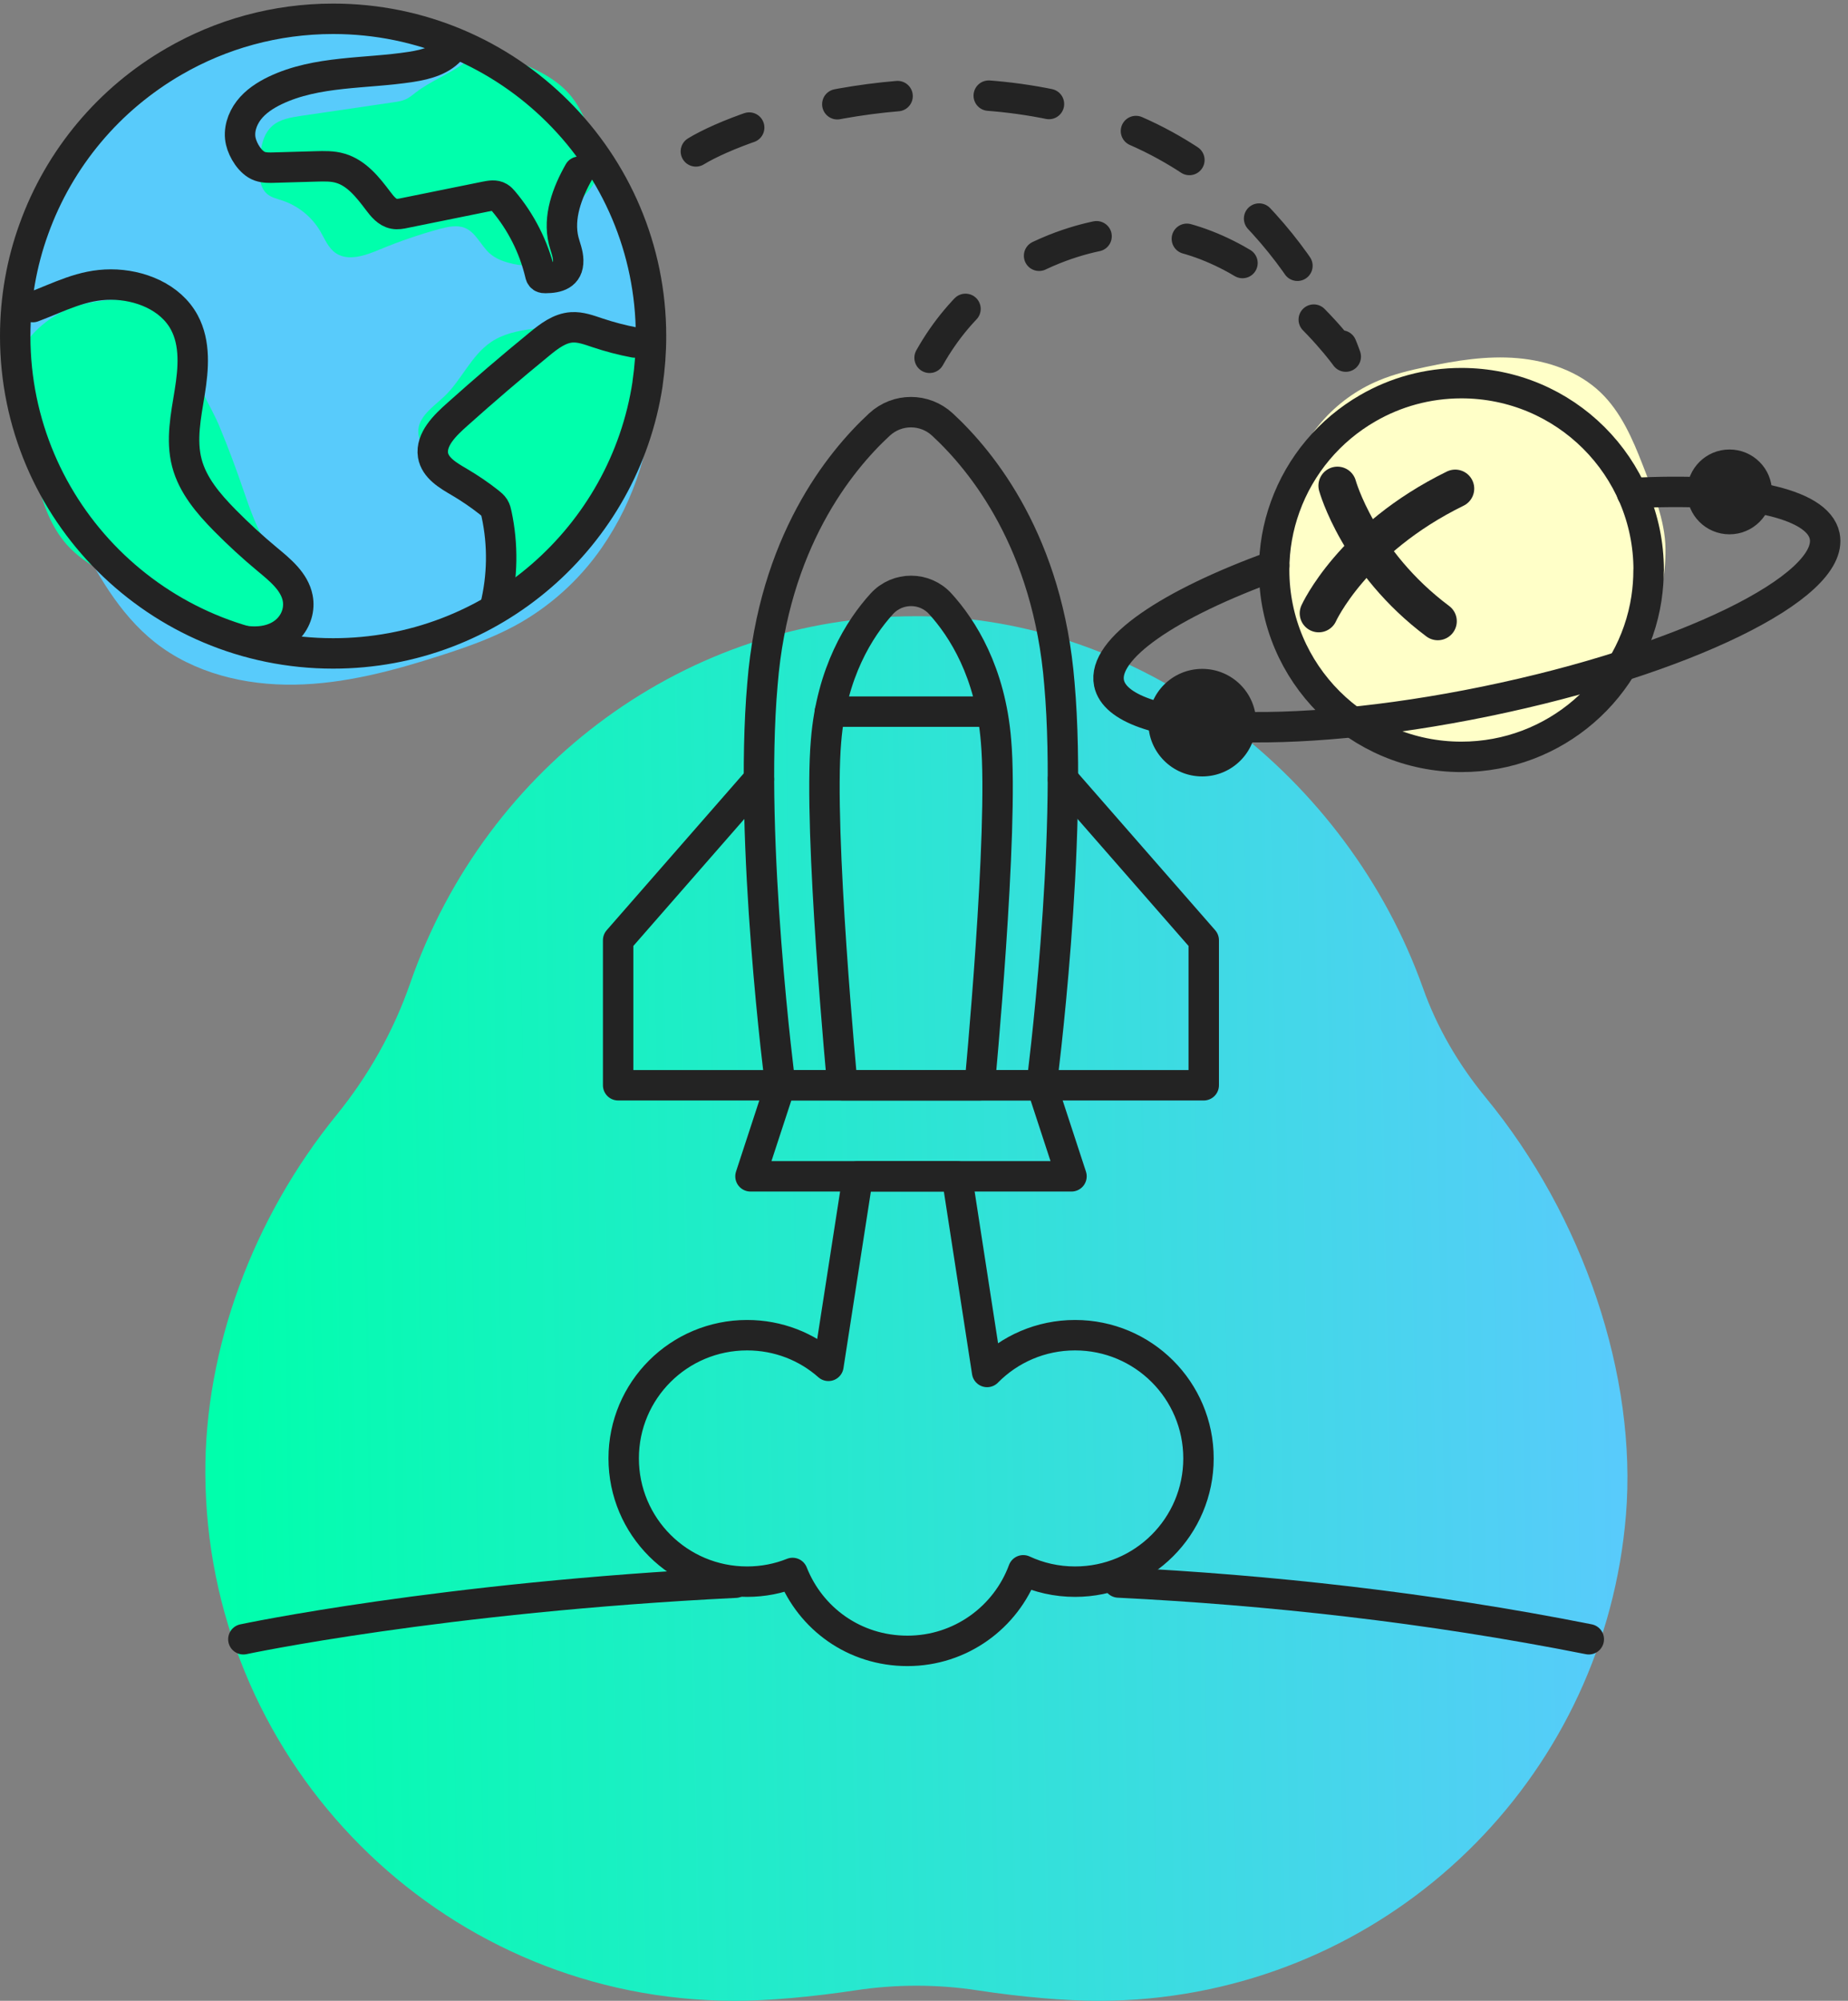 <svg width="243" height="263" viewBox="0 0 243 263" fill="none" xmlns="http://www.w3.org/2000/svg">
<rect x="0" y="0" width="243" height="263" fill="#808080" stroke="none"/>
<path d="M144.414 263C140.072 263 134.304 262.503 128.562 261.625C125.914 261.217 123.202 261.013 120.516 261.013C117.829 261.013 115.117 261.217 112.456 261.625C106.727 262.491 100.947 263 96.605 263C95.37 263 94.123 262.962 92.888 262.898C56.143 260.962 27.191 230.574 27 193.715C26.911 177.336 33.2 160.155 44.252 146.566C48.504 141.331 51.764 135.498 53.941 129.232C63.961 100.384 90.634 81 120.338 81C120.974 81 121.611 81 122.247 81.025C150.474 81.79 177.16 101.9 187.129 129.92C188.937 135.001 191.713 139.828 195.367 144.273C208.239 159.901 215.292 180.915 213.802 199.141C211.04 232.752 184.685 259.472 151.136 262.682C148.908 262.898 146.642 263 144.414 263Z" fill="url(#paint0_linear_5273_3447)"/>
<path d="M147.069 208.011C166.691 208.988 187.636 211.247 208.916 215.474" stroke="#232323" stroke-width="4" stroke-linecap="round" stroke-linejoin="round"/>
<path d="M32 215.474C32 215.474 58.026 209.938 96.706 208.038" stroke="#232323" stroke-width="4" stroke-linecap="round" stroke-linejoin="round"/>
<path d="M136.975 142.653H102.603C102.603 142.653 98.436 110.541 100.259 89.905C101.744 71.347 110.366 60.678 115.641 55.804C117.985 53.634 121.58 53.634 123.925 55.804C129.199 60.678 137.822 71.347 139.307 89.905C141.13 110.541 136.962 142.653 136.962 142.653H136.975Z" stroke="#232323" stroke-width="4" stroke-linecap="round" stroke-linejoin="round"/>
<path d="M128.808 142.654H110.769C110.769 142.654 107.578 109.19 108.62 97.391C109.35 88.372 113.01 82.602 115.953 79.366C118.011 77.105 121.58 77.105 123.638 79.366C126.581 82.602 130.241 88.372 130.97 97.391C132.012 109.203 128.821 142.654 128.821 142.654H128.808Z" stroke="#232323" stroke-width="4" stroke-linecap="round" stroke-linejoin="round"/>
<path d="M109.128 93.543H130.254" stroke="#232323" stroke-width="4" stroke-linecap="round" stroke-linejoin="round"/>
<path d="M102.603 142.653H81.282V123.589L99.79 102.419" stroke="#232323" stroke-width="4" stroke-linecap="round" stroke-linejoin="round"/>
<path d="M136.975 142.653H158.283V123.589L139.775 102.419" stroke="#232323" stroke-width="4" stroke-linecap="round" stroke-linejoin="round"/>
<path d="M140.895 154.622H98.683L102.603 142.653H136.975L140.895 154.622Z" stroke="#232323" stroke-width="4" stroke-linecap="round" stroke-linejoin="round"/>
<path d="M122.232 47.032C130.752 31.876 146.647 30.662 146.647 30.662C163.767 28.394 176.96 46.874 176.96 46.874C176.96 46.874 169.523 24.226 146.068 15.915C122.612 7.603 97.992 15.936 91.503 19.902" stroke="#232323" stroke-width="4" stroke-linecap="round" stroke-linejoin="round" stroke-dasharray="8 12"/>
<g clip-path="url(#clip0_5273_3447)">
<path d="M216.001 61.109C214.659 57.658 213.141 54.156 210.47 51.589C207.56 48.808 203.523 47.417 199.511 47.076C195.499 46.734 191.462 47.392 187.527 48.226C185.413 48.669 183.3 49.174 181.313 50.009C178.415 51.21 175.808 53.106 173.758 55.483C167.392 62.879 166.987 72.538 169.253 81.553C169.531 82.653 169.81 83.752 170.252 84.789C171.353 87.318 173.404 89.303 175.39 91.224C178.111 93.829 180.857 96.56 184.616 97.344C188.64 98.165 192.095 99.392 196.297 98.873C201.169 98.266 205.699 95.877 209.61 93.007C215.558 88.671 219.088 79.302 219 72.121C218.949 68.328 217.367 64.624 216.001 61.109Z" fill="#FFFFC8"/>
</g>
<path d="M216.775 74.939C216.775 76.186 216.684 77.408 216.502 78.603V78.629C214.704 90.442 204.493 99.487 192.159 99.487C178.561 99.487 167.542 88.493 167.542 74.926C167.542 72.015 168.05 69.221 168.988 66.635C170.968 61.124 174.849 56.537 179.864 53.652C183.485 51.56 187.678 50.364 192.172 50.364C205.77 50.364 216.788 61.358 216.788 74.926L216.775 74.939Z" stroke="#232323" stroke-width="4" stroke-linecap="round" stroke-linejoin="round"/>
<path d="M214.587 64.815C228.901 64.061 239.021 66.023 239.933 70.455C241.313 77.121 221.36 86.855 195.376 92.196C169.392 97.537 147.211 96.459 145.83 89.792C144.905 85.283 153.71 79.37 167.542 74.366" stroke="#232323" stroke-width="4" stroke-linecap="round" stroke-linejoin="round"/>
<path d="M232.504 64.659C232.504 67.461 230.227 69.734 227.416 69.734C224.605 69.734 222.329 67.461 222.329 64.659C222.329 61.857 224.605 59.584 227.416 59.584C230.227 59.584 232.504 61.857 232.504 64.659Z" fill="#232323" stroke="#232323"/>
<path d="M164.671 94.99C164.671 98.618 161.724 101.56 158.086 101.56C154.448 101.56 151.5 98.618 151.5 94.99C151.5 91.363 154.448 88.421 158.086 88.421C161.724 88.421 164.671 91.363 164.671 94.99Z" fill="#232323" stroke="#232323"/>
<path d="M175.864 63.84C175.864 63.84 178.625 73.859 189.058 81.657" stroke="#232323" stroke-width="5" stroke-linecap="round" stroke-linejoin="round"/>
<path d="M173.403 80.616C173.403 80.616 177.793 70.869 191.351 64.228" stroke="#232323" stroke-width="5" stroke-linecap="round" stroke-linejoin="round"/>
<path d="M157.593 191.698C157.593 200.652 150.338 207.904 141.364 207.904C138.929 207.904 136.623 207.371 134.552 206.409C132.273 212.582 126.321 217 119.327 217C112.332 217 106.589 212.751 104.218 206.76C102.369 207.501 100.35 207.904 98.24 207.904C89.266 207.904 82.011 200.652 82.011 191.698C82.011 182.744 89.266 175.506 98.24 175.506C102.343 175.506 106.081 177.013 108.933 179.534L112.801 154.622H125.826L129.798 180.34C132.742 177.351 136.832 175.506 141.364 175.506C150.338 175.506 157.593 182.757 157.593 191.698V191.698Z" stroke="#232323" stroke-width="4" stroke-linecap="round" stroke-linejoin="round"/>
<path d="M9.867 69.731C12.583 75.16 15.616 80.652 20.349 84.412C25.501 88.493 32.252 90.11 38.8 89.994C45.348 89.879 51.757 88.159 58 86.144C61.35 85.067 64.675 83.899 67.772 82.218C72.264 79.767 76.172 76.251 79.104 72.028C88.202 58.888 87.289 43.001 82.175 28.603C81.553 26.845 80.918 25.087 80.03 23.47C77.835 19.504 74.205 16.591 70.678 13.781C65.855 9.957 60.97 5.927 54.764 5.286C48.14 4.593 42.354 3.143 35.628 4.683C27.849 6.466 20.908 11.137 15.045 16.463C6.124 24.548 1.936 40.447 3.23 52.202C3.916 58.413 7.101 64.213 9.855 69.731H9.867Z" fill="#58CBFB"/>
<path d="M54.628 12.189C54.216 12.513 53.804 12.851 53.33 13.063C52.843 13.275 52.306 13.363 51.782 13.438L39.545 15.236C38.234 15.436 36.836 15.661 35.837 16.522C34.413 17.746 34.214 19.844 34.126 21.73C34.064 23.091 34.114 24.665 35.163 25.527C35.724 25.976 36.449 26.139 37.135 26.364C39.196 27.05 40.993 28.499 42.092 30.36C42.692 31.372 43.129 32.533 44.078 33.22C45.763 34.431 48.086 33.57 49.996 32.77C52.556 31.709 55.178 30.81 57.85 30.085C58.936 29.798 60.122 29.536 61.159 29.973C62.607 30.585 63.231 32.296 64.418 33.332C65.092 33.919 65.928 34.282 66.79 34.519C68.663 35.056 70.673 35.068 72.558 34.569C72.821 34.506 73.095 34.406 73.22 34.169C73.32 33.969 73.295 33.732 73.245 33.52C73.095 32.82 72.858 32.121 72.858 31.397C72.821 27.887 77.74 26.289 78.627 22.892C79.064 21.218 78.427 19.482 77.803 17.871C77.091 16.06 76.367 14.212 75.143 12.701C73.108 10.165 69.949 8.854 66.927 7.643C64.343 6.606 63.044 6.818 60.996 8.317C59.011 9.778 56.626 10.64 54.641 12.176L54.628 12.189Z" fill="#00FFAC"/>
<path d="M79.888 43.927C78.839 43.752 77.802 43.465 76.754 43.278C74.543 42.878 72.284 42.953 70.061 43.228C68.138 43.465 66.165 43.877 64.567 44.964C61.958 46.725 60.721 49.91 58.449 52.083C56.975 53.481 54.915 54.805 55.003 56.828C55.053 58.027 55.902 59.039 56.863 59.751C57.825 60.463 58.936 60.937 59.897 61.662C62.432 63.572 63.518 66.857 63.993 69.992C64.467 73.127 64.48 76.374 65.528 79.371C65.616 79.608 65.728 79.871 65.966 79.945C66.14 79.996 66.328 79.945 66.502 79.871C68.076 79.221 69.349 78.035 70.573 76.848C72.596 74.888 74.568 72.864 76.479 70.804C78.377 68.755 80.225 66.607 81.448 64.109C82.123 62.736 82.585 61.262 83.059 59.801L85.207 53.082C85.681 51.596 86.168 50.072 86.131 48.511C86.106 47.337 85.881 46.275 85.032 45.464C83.683 44.19 81.573 44.24 79.888 43.952V43.927Z" fill="#00FFAC"/>
<path d="M25.361 47.77C25.261 46.933 25.149 46.084 24.812 45.309C24.4 44.398 23.676 43.661 22.951 42.987C21.64 41.75 20.217 40.576 18.531 39.952C15.972 39.003 13.125 39.44 10.478 40.102C9.616 40.314 8.705 40.689 7.806 41.176C4.697 42.887 1.787 46.084 2.012 49.456C2.075 50.43 2.424 51.354 2.711 52.278C3.723 55.526 4.047 58.947 4.734 62.294C5.408 65.629 6.507 69.001 8.755 71.561C11.389 74.534 15.273 76.032 18.993 77.419L23.151 78.967L32.853 82.589C33.565 82.851 34.326 83.126 35.075 82.964C35.562 82.864 35.999 82.577 36.374 82.252C38.135 80.741 38.871 78.143 38.184 75.92C37.548 73.872 35.762 72.86 34.788 71.112C33.652 69.076 32.84 66.865 32.091 64.667C31.105 61.758 30.031 58.885 28.857 56.05C27.796 53.477 25.711 50.492 25.374 47.77H25.361Z" fill="#00FFAC"/>
<path d="M85.605 44.173C85.605 46.291 85.448 48.371 85.149 50.411V50.463C82.101 70.515 64.765 85.889 43.809 85.889C20.729 85.889 2 67.214 2 44.186C2 39.248 2.86 34.492 4.449 30.112C7.809 20.755 14.399 12.958 22.917 8.059C29.078 4.498 36.203 2.471 43.809 2.471C66.888 2.471 85.605 21.145 85.605 44.186V44.173Z" stroke="#232323" stroke-width="4" stroke-linecap="round" stroke-linejoin="round"/>
<path d="M4.318 40.365C7.874 39.027 10.778 37.402 14.582 37.402C18.385 37.402 22.436 39.04 24.233 42.38C25.718 45.135 25.444 48.462 24.949 51.554C24.454 54.634 23.777 57.818 24.572 60.846C25.34 63.796 27.424 66.226 29.56 68.397C31.331 70.19 33.181 71.892 35.121 73.504C36.828 74.92 38.729 76.454 39.146 78.624C39.68 81.353 37.5 84.787 32.5 84.288" stroke="#232323" stroke-width="4" stroke-linecap="round" stroke-linejoin="round"/>
<path d="M59.478 6.266C58.24 7.89 56.091 8.475 54.072 8.787C48.055 9.722 41.673 9.268 36.177 11.893C34.861 12.529 33.598 13.348 32.712 14.505C31.826 15.661 31.332 17.182 31.67 18.598C31.944 19.781 32.921 21.405 34.145 21.847C34.77 22.068 35.46 22.055 36.125 22.029L41.556 21.873C42.637 21.847 43.731 21.808 44.76 22.12C46.896 22.744 48.381 24.628 49.722 26.409C50.269 27.136 50.907 27.929 51.806 28.098C52.275 28.189 52.757 28.098 53.226 27.994L63.867 25.837C64.466 25.72 65.117 25.603 65.638 25.915C65.86 26.045 66.029 26.24 66.198 26.435C68.517 29.177 70.184 32.477 71.017 35.973C71.056 36.155 71.109 36.35 71.265 36.454C71.395 36.545 71.564 36.545 71.721 36.545C73.284 36.532 74.755 36.168 74.716 34.219C74.703 33.335 74.339 32.49 74.117 31.633C73.362 28.553 74.573 25.33 76.136 22.575" stroke="#232323" stroke-width="4" stroke-linecap="round" stroke-linejoin="round"/>
<path d="M83.43 45.017C81.775 44.705 80.147 44.276 78.558 43.744C77.464 43.38 76.331 42.951 75.185 43.029C73.57 43.133 72.189 44.198 70.939 45.225C67.279 48.214 63.684 51.294 60.168 54.439C59.308 55.206 58.462 55.985 57.797 56.921C57.198 57.766 56.768 58.805 56.938 59.832C57.224 61.508 58.917 62.496 60.389 63.354C61.757 64.159 63.059 65.043 64.296 66.018C64.557 66.226 64.817 66.434 65 66.72C65.169 66.993 65.234 67.291 65.299 67.603C66.159 71.606 66.094 75.79 65.117 79.767" stroke="#232323" stroke-width="4" stroke-linecap="round" stroke-linejoin="round"/>
<defs>
<linearGradient id="paint0_linear_5273_3447" x1="26.999" y1="81" x2="210.736" y2="77.764" gradientUnits="userSpaceOnUse">
<stop stop-color="#00FFAC"/>
<stop offset="1" stop-color="#58CBFB"/>
</linearGradient>
<clipPath id="clip0_5273_3447">
<rect width="51" height="52" fill="white" transform="translate(219 99) rotate(-180)"/>
</clipPath>
</defs>
</svg>
